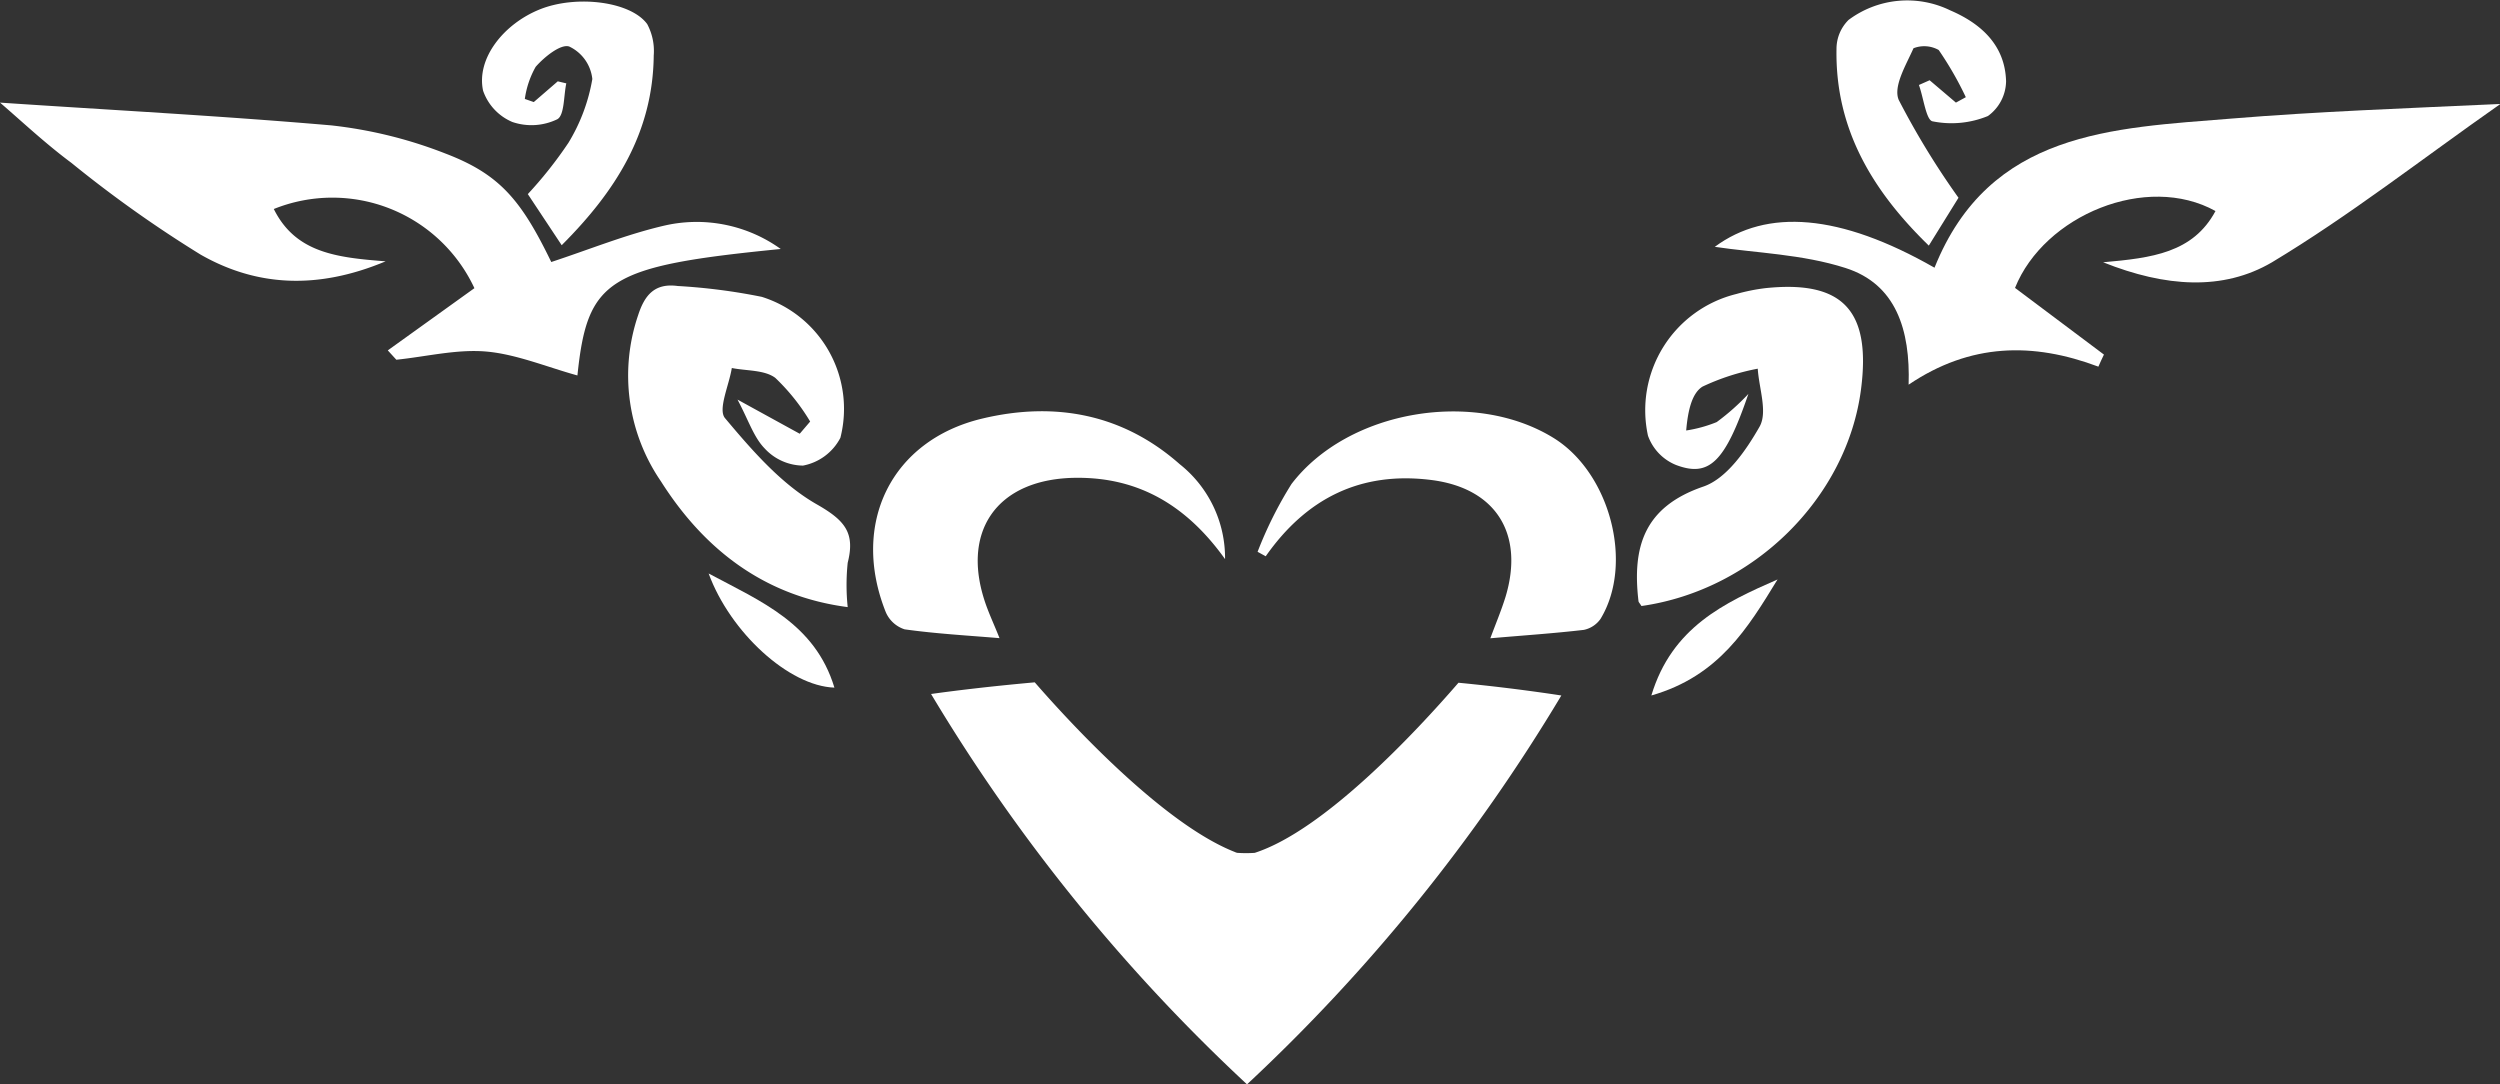 <svg xmlns="http://www.w3.org/2000/svg" viewBox="0 0 184.44 80"><rect x="0" y="0" width="184.44" height="80" fill="#333333" stroke="none"/><defs><style>.cls-1{fill:#ffffff;}</style></defs><title>Tattoos14</title><g id="Calque_2" data-name="Calque 2"><g id="Tatoo_14" data-name="Tatoo 14"><path class="cls-1" d="M49.12,16.62c-2.86.65-5.62,1.78-8.45,2.71-2.22-4.58-3.8-6.47-7.8-8a32.93,32.93,0,0,0-8.43-2.08C16.22,8.54,8,8.11,0,7.57c1.53,1.31,3.32,3,5.26,4.44a89.87,89.87,0,0,0,9.55,6.78c4.11,2.34,8.6,2.6,13.64.49-3.61-.28-6.64-.62-8.25-3.86A11.56,11.56,0,0,1,35,21.26l-6.39,4.59.63.69c2.23-.23,4.49-.8,6.68-.6s4.47,1.15,6.68,1.76c.74-7.11,2.23-8.07,15-9.33A10.63,10.63,0,0,0,49.12,16.62Z"/><path class="cls-1" d="M164.61,8.75c-8.75.71-17.84.91-21.89,11-7-4-12.37-4.38-16.21-1.54,3,.45,6.46.54,9.64,1.56,3.74,1.19,4.79,4.58,4.66,8.61,4.56-3.08,9.18-3.14,14-1.33.13-.3.27-.6.41-.89l-6.56-4.92c2.16-5.37,9.72-8.49,14.79-5.67-1.66,3.09-4.69,3.46-8.29,3.78,4.6,1.84,8.85,2.12,12.46,0,5.72-3.44,11-7.58,16.85-11.68C177.29,8,170.94,8.23,164.61,8.75Z"/><path class="cls-1" d="M60.28,37.22c-2.64-1.5-4.8-4-6.79-6.37-.54-.64.3-2.43.5-3.7,1.09.22,2.41.13,3.21.73a15.23,15.23,0,0,1,2.57,3.22L59,32l-4.59-2.52c.82,1.54,1.2,2.78,2,3.6a3.9,3.9,0,0,0,2.83,1.27A3.93,3.93,0,0,0,62,32.3a8.66,8.66,0,0,0-5.8-10.4A43.65,43.65,0,0,0,50,21.1c-1.7-.23-2.44.67-2.92,2.15a13.81,13.81,0,0,0,1.68,12.26C52,40.62,56.48,44,62.54,44.79a15.79,15.79,0,0,1,0-3.27C63.1,39.31,62.34,38.4,60.28,37.22Z"/><path class="cls-1" d="M130.23,21.26a14.1,14.1,0,0,0-2.13.43,8.83,8.83,0,0,0-6.52,10.45,3.65,3.65,0,0,0,2.06,2.16c2.45.93,3.62-.18,5.35-5.24a16.74,16.74,0,0,1-2.34,2.08,9.84,9.84,0,0,1-2.25.62c.13-1.5.43-2.76,1.21-3.24a16.88,16.88,0,0,1,4.07-1.32c.09,1.44.73,3.17.15,4.25-1,1.76-2.44,3.86-4.17,4.45-4.4,1.51-5.24,4.48-4.78,8.44,0,.08.09.16.22.37,8.3-1.18,15.17-8,16.2-16C138.05,22.89,135.94,20.66,130.23,21.26Z"/><path class="cls-1" d="M72.86,44.94c-2.16-5.61.61-9.7,6.66-9.69,4.48,0,8,2,10.86,6a8.83,8.83,0,0,0-3.34-7c-4.22-3.73-9.24-4.64-14.57-3.37-6.72,1.6-9.72,7.74-7.13,14.26a2.27,2.27,0,0,0,1.4,1.29c2.28.32,4.59.45,7,.65C73.42,46.27,73.12,45.62,72.86,44.94Z"/><path class="cls-1" d="M114.63,32.32c-5.85-3.63-15.17-2.08-19.35,3.39a29.18,29.18,0,0,0-2.5,5l.6.33c3-4.28,7-6.28,12.2-5.63,4.81.6,6.89,4,5.49,8.63-.31,1-.73,2-1.12,3.05,2.42-.21,4.67-.36,6.9-.62a2,2,0,0,0,1.23-.81C120.55,41.6,118.79,34.9,114.63,32.32Z"/><path class="cls-1" d="M144.49,14.59a58.72,58.72,0,0,1-4.41-7.22c-.42-1,.55-2.59,1.09-3.81a2.17,2.17,0,0,1,1.86.13,24.82,24.82,0,0,1,2,3.48l-.73.4-1.94-1.65-.79.35c.34.94.53,2.58,1,2.68a7.06,7.06,0,0,0,4.09-.39A3.22,3.22,0,0,0,148,6c-.07-2.66-1.84-4.26-4.13-5.24a7.23,7.23,0,0,0-7.49.71,3,3,0,0,0-.89,2.12c-.11,5.89,2.62,10.46,6.81,14.53Z"/><path class="cls-1" d="M37.8,9a4.37,4.37,0,0,0,3.31-.2c.54-.29.47-1.73.67-2.65L41.15,6,39.38,7.53l-.66-.23a6.64,6.64,0,0,1,.8-2.37c.64-.73,1.84-1.7,2.47-1.5a3,3,0,0,1,1.71,2.4,13.35,13.35,0,0,1-1.76,4.7,30.4,30.4,0,0,1-3,3.79l2.5,3.77c4-4,6.73-8.32,6.79-14a4.22,4.22,0,0,0-.48-2.31C46.53.1,42.52-.39,39.83.69s-4.7,3.64-4.19,6A3.88,3.88,0,0,0,37.8,9Z"/><path class="cls-1" d="M52.28,42.31c1.6,4.35,5.93,8.31,9.28,8.42C60.13,46,56.14,44.37,52.28,42.31Z"/><path class="cls-1" d="M121.83,51.31c5-1.43,7.13-5,9.31-8.56C127.19,44.48,123.35,46.28,121.83,51.31Z"/><path class="cls-1" d="M92.57,62.92a9.33,9.33,0,0,1-1.28,0,.64.64,0,0,1-.18-.06c-5.1-2-11.71-9-14.77-12.52-3.12.28-5.72.59-7.65.86A131.65,131.65,0,0,0,92,80a.92.92,0,0,0,0-.16C92,80,92,80,92,80a131.49,131.49,0,0,0,23.19-28.69c-2.56-.39-5.1-.7-7.59-.94C104.46,54,97.69,61.26,92.57,62.92Z"/></g></g></svg>